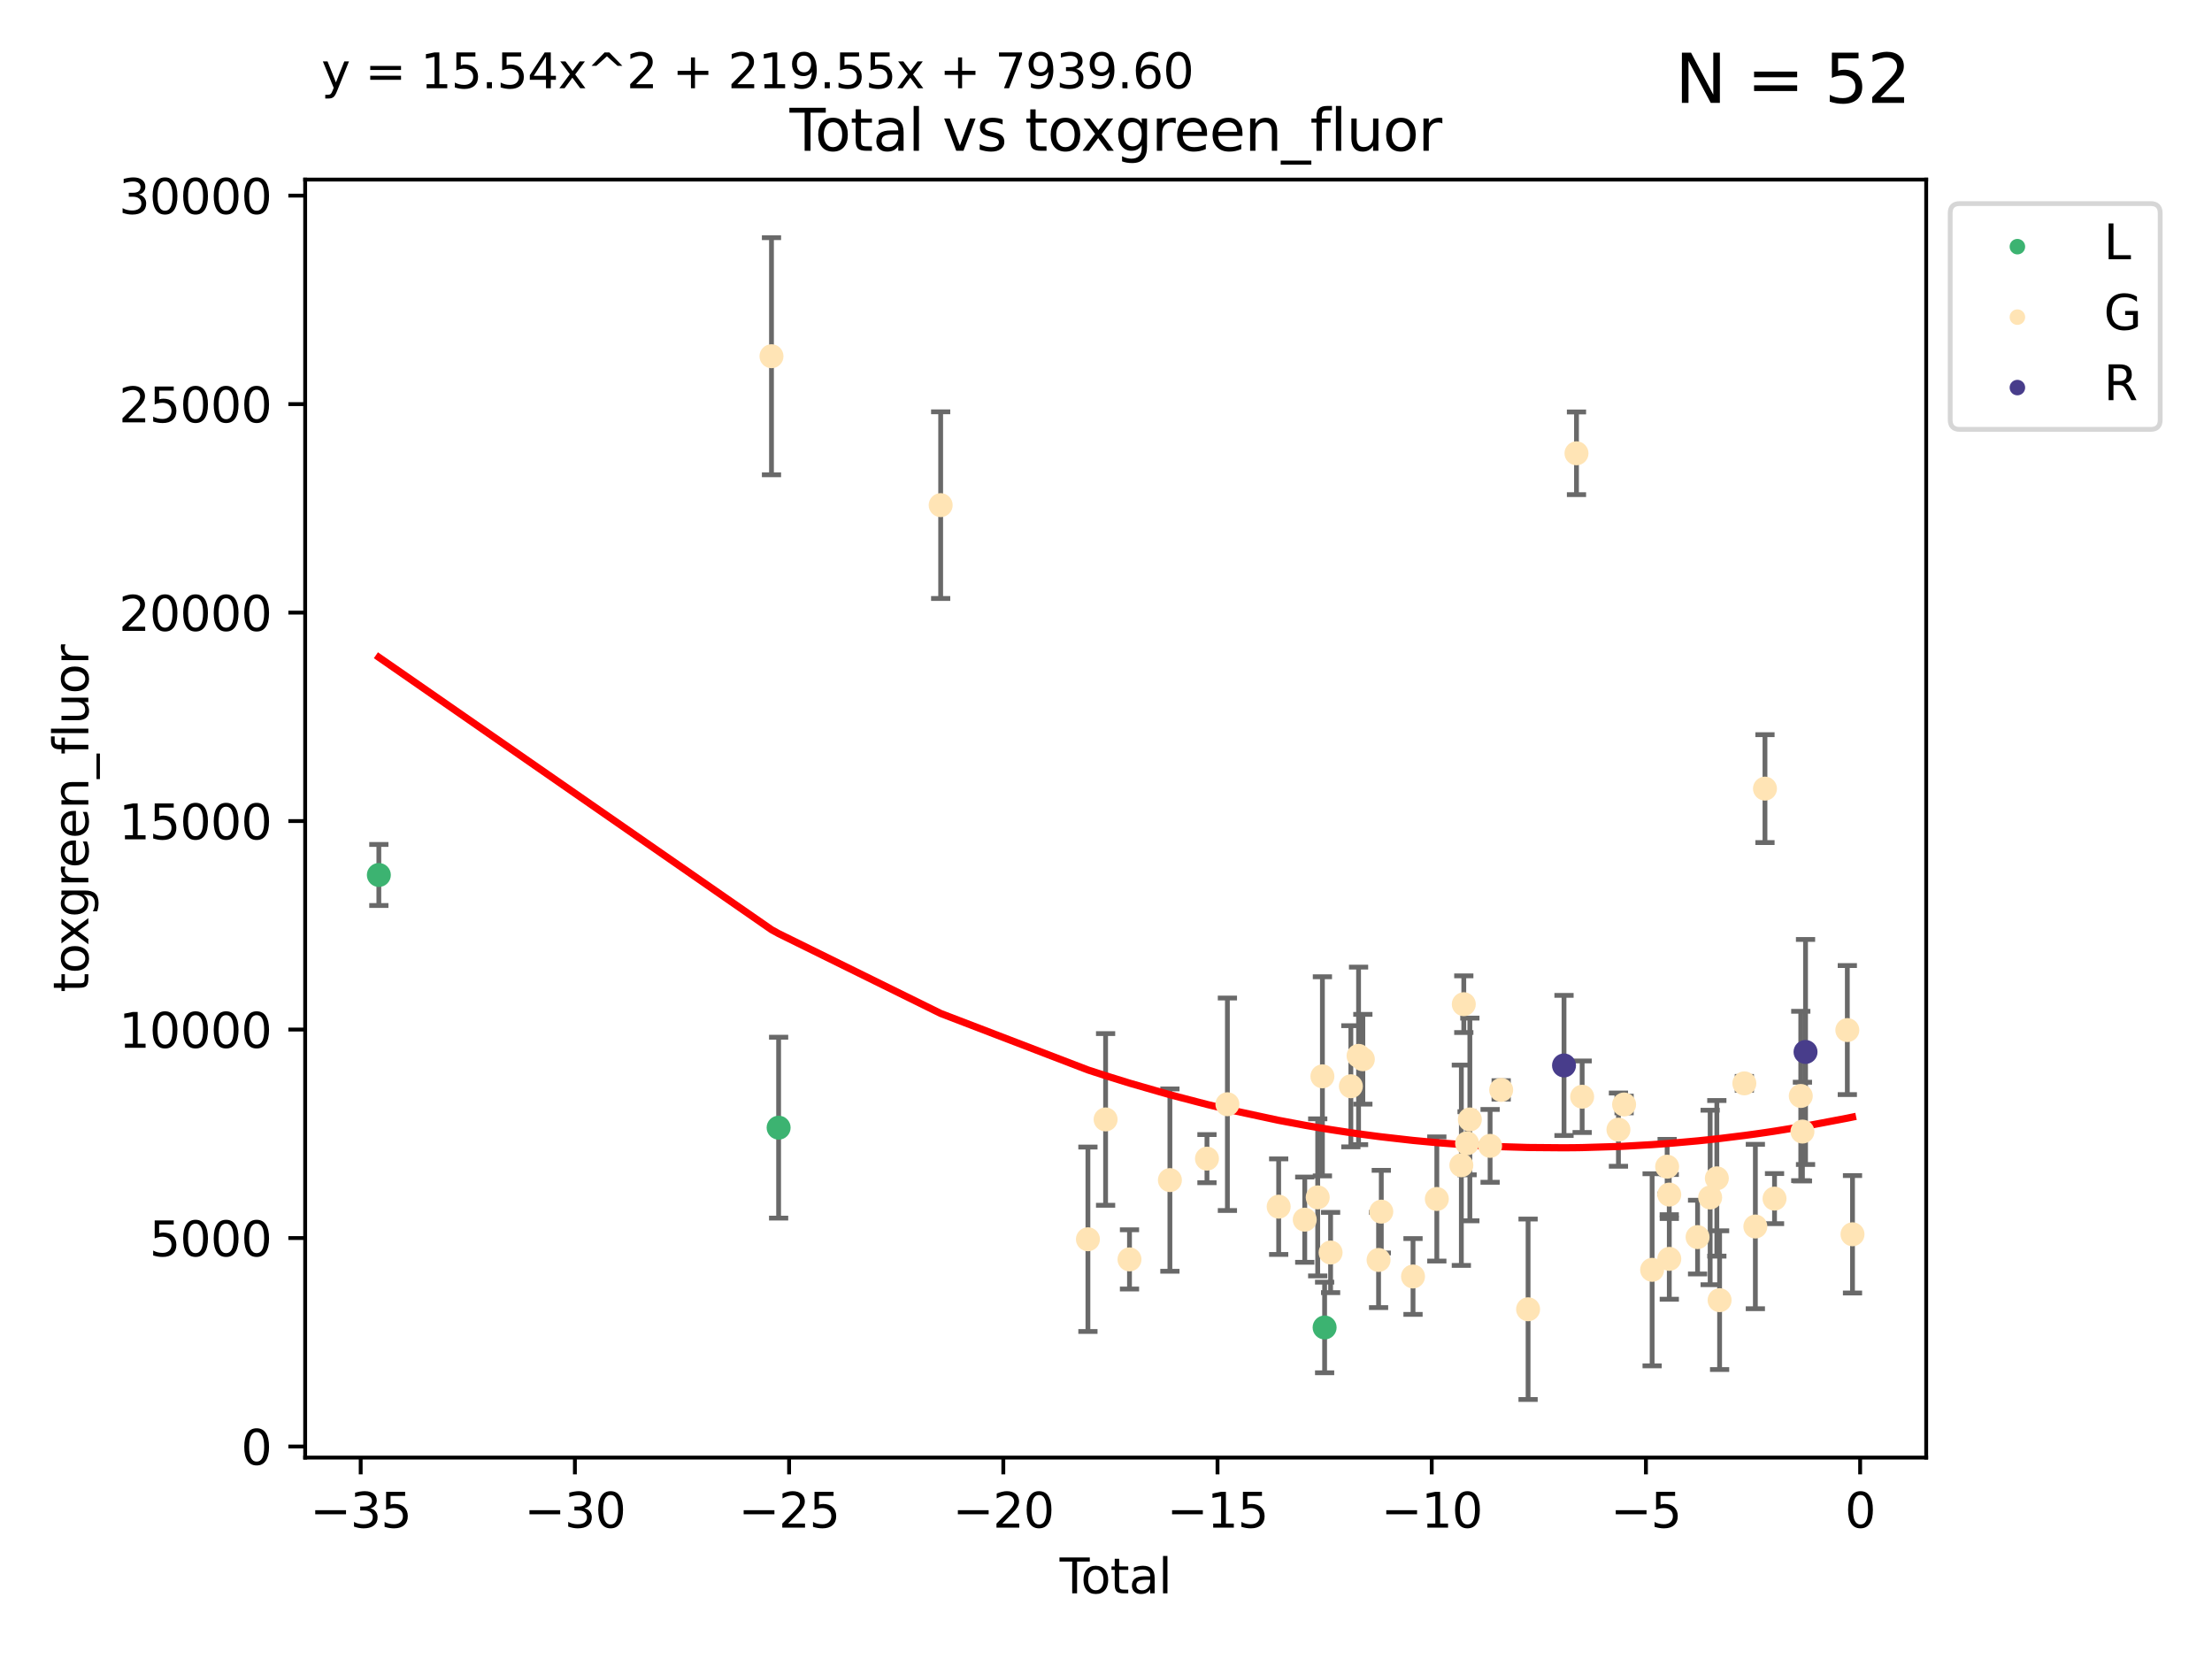 <?xml version="1.0" encoding="utf-8" standalone="no"?>
<!DOCTYPE svg PUBLIC "-//W3C//DTD SVG 1.1//EN"
  "http://www.w3.org/Graphics/SVG/1.1/DTD/svg11.dtd">
<svg xmlns:xlink="http://www.w3.org/1999/xlink" width="460.8pt" height="345.6pt" viewBox="0 0 460.8 345.6" xmlns="http://www.w3.org/2000/svg" version="1.1">
 <defs>
  <style type="text/css">*{stroke-linejoin: round; stroke-linecap: butt}</style>
 </defs>
 <g id="figure_1">
  <g id="patch_1">
   <path d="M 0 345.6 
L 460.8 345.6 
L 460.8 0 
L 0 0 
z
" style="fill: #ffffff"/>
  </g>
  <g id="axes_1">
   <g id="patch_2">
    <path d="M 63.571 303.64 
L 401.26 303.64 
L 401.26 37.411 
L 63.571 37.411 
z
" style="fill: #ffffff"/>
   </g>
   <g id="PathCollection_1">
    <defs>
     <path id="m965c7bbe3d" d="M 0 1.118 
C 0.297 1.118 0.581 1 0.791 0.791 
C 1 0.581 1.118 0.297 1.118 0 
C 1.118 -0.297 1 -0.581 0.791 -0.791 
C 0.581 -1 0.297 -1.118 0 -1.118 
C -0.297 -1.118 -0.581 -1 -0.791 -0.791 
C -1 -0.581 -1.118 -0.297 -1.118 0 
C -1.118 0.297 -1 0.581 -0.791 0.791 
C -0.581 1 -0.297 1.118 0 1.118 
z
" style="stroke: #3cb371"/>
    </defs>
    <g clip-path="url(#p4421e3c8d7)">
     <use xlink:href="#m965c7bbe3d" x="78.921" y="182.274" style="fill: #3cb371; stroke: #3cb371"/>
     <use xlink:href="#m965c7bbe3d" x="162.201" y="234.914" style="fill: #3cb371; stroke: #3cb371"/>
     <use xlink:href="#m965c7bbe3d" x="275.942" y="276.537" style="fill: #3cb371; stroke: #3cb371"/>
    </g>
   </g>
   <g id="PathCollection_2">
    <defs>
     <path id="m925b827e1a" d="M 0 1.118 
C 0.297 1.118 0.581 1 0.791 0.791 
C 1 0.581 1.118 0.297 1.118 0 
C 1.118 -0.297 1 -0.581 0.791 -0.791 
C 0.581 -1 0.297 -1.118 0 -1.118 
C -0.297 -1.118 -0.581 -1 -0.791 -0.791 
C -1 -0.581 -1.118 -0.297 -1.118 0 
C -1.118 0.297 -1 0.581 -0.791 0.791 
C -0.581 1 -0.297 1.118 0 1.118 
z
" style="stroke: #ffe4b5"/>
    </defs>
    <g clip-path="url(#p4421e3c8d7)">
     <use xlink:href="#m925b827e1a" x="160.714" y="74.208" style="fill: #ffe4b5; stroke: #ffe4b5"/>
     <use xlink:href="#m925b827e1a" x="195.959" y="105.23" style="fill: #ffe4b5; stroke: #ffe4b5"/>
     <use xlink:href="#m925b827e1a" x="226.634" y="258.16" style="fill: #ffe4b5; stroke: #ffe4b5"/>
     <use xlink:href="#m925b827e1a" x="230.316" y="233.197" style="fill: #ffe4b5; stroke: #ffe4b5"/>
     <use xlink:href="#m925b827e1a" x="235.295" y="262.355" style="fill: #ffe4b5; stroke: #ffe4b5"/>
     <use xlink:href="#m925b827e1a" x="243.713" y="245.833" style="fill: #ffe4b5; stroke: #ffe4b5"/>
     <use xlink:href="#m925b827e1a" x="251.433" y="241.366" style="fill: #ffe4b5; stroke: #ffe4b5"/>
     <use xlink:href="#m925b827e1a" x="255.691" y="230.034" style="fill: #ffe4b5; stroke: #ffe4b5"/>
     <use xlink:href="#m925b827e1a" x="266.372" y="251.371" style="fill: #ffe4b5; stroke: #ffe4b5"/>
     <use xlink:href="#m925b827e1a" x="271.803" y="254.078" style="fill: #ffe4b5; stroke: #ffe4b5"/>
     <use xlink:href="#m925b827e1a" x="274.503" y="249.435" style="fill: #ffe4b5; stroke: #ffe4b5"/>
     <use xlink:href="#m925b827e1a" x="275.482" y="224.22" style="fill: #ffe4b5; stroke: #ffe4b5"/>
     <use xlink:href="#m925b827e1a" x="277.188" y="260.922" style="fill: #ffe4b5; stroke: #ffe4b5"/>
     <use xlink:href="#m925b827e1a" x="281.41" y="226.288" style="fill: #ffe4b5; stroke: #ffe4b5"/>
     <use xlink:href="#m925b827e1a" x="283.014" y="219.956" style="fill: #ffe4b5; stroke: #ffe4b5"/>
     <use xlink:href="#m925b827e1a" x="283.907" y="220.66" style="fill: #ffe4b5; stroke: #ffe4b5"/>
     <use xlink:href="#m925b827e1a" x="287.182" y="262.473" style="fill: #ffe4b5; stroke: #ffe4b5"/>
     <use xlink:href="#m925b827e1a" x="287.748" y="252.406" style="fill: #ffe4b5; stroke: #ffe4b5"/>
     <use xlink:href="#m925b827e1a" x="294.358" y="265.915" style="fill: #ffe4b5; stroke: #ffe4b5"/>
     <use xlink:href="#m925b827e1a" x="299.317" y="249.77" style="fill: #ffe4b5; stroke: #ffe4b5"/>
     <use xlink:href="#m925b827e1a" x="304.426" y="242.746" style="fill: #ffe4b5; stroke: #ffe4b5"/>
     <use xlink:href="#m925b827e1a" x="304.935" y="209.192" style="fill: #ffe4b5; stroke: #ffe4b5"/>
     <use xlink:href="#m925b827e1a" x="305.623" y="238.161" style="fill: #ffe4b5; stroke: #ffe4b5"/>
     <use xlink:href="#m925b827e1a" x="306.199" y="233.201" style="fill: #ffe4b5; stroke: #ffe4b5"/>
     <use xlink:href="#m925b827e1a" x="310.416" y="238.706" style="fill: #ffe4b5; stroke: #ffe4b5"/>
     <use xlink:href="#m925b827e1a" x="312.721" y="227.045" style="fill: #ffe4b5; stroke: #ffe4b5"/>
     <use xlink:href="#m925b827e1a" x="318.328" y="272.743" style="fill: #ffe4b5; stroke: #ffe4b5"/>
     <use xlink:href="#m925b827e1a" x="328.411" y="94.432" style="fill: #ffe4b5; stroke: #ffe4b5"/>
     <use xlink:href="#m925b827e1a" x="329.592" y="228.467" style="fill: #ffe4b5; stroke: #ffe4b5"/>
     <use xlink:href="#m925b827e1a" x="337.151" y="235.325" style="fill: #ffe4b5; stroke: #ffe4b5"/>
     <use xlink:href="#m925b827e1a" x="338.328" y="230.083" style="fill: #ffe4b5; stroke: #ffe4b5"/>
     <use xlink:href="#m925b827e1a" x="344.169" y="264.527" style="fill: #ffe4b5; stroke: #ffe4b5"/>
     <use xlink:href="#m925b827e1a" x="347.297" y="243.04" style="fill: #ffe4b5; stroke: #ffe4b5"/>
     <use xlink:href="#m925b827e1a" x="347.735" y="248.851" style="fill: #ffe4b5; stroke: #ffe4b5"/>
     <use xlink:href="#m925b827e1a" x="347.744" y="262.246" style="fill: #ffe4b5; stroke: #ffe4b5"/>
     <use xlink:href="#m925b827e1a" x="353.636" y="257.711" style="fill: #ffe4b5; stroke: #ffe4b5"/>
     <use xlink:href="#m925b827e1a" x="356.257" y="249.454" style="fill: #ffe4b5; stroke: #ffe4b5"/>
     <use xlink:href="#m925b827e1a" x="357.648" y="245.466" style="fill: #ffe4b5; stroke: #ffe4b5"/>
     <use xlink:href="#m925b827e1a" x="358.225" y="270.848" style="fill: #ffe4b5; stroke: #ffe4b5"/>
     <use xlink:href="#m925b827e1a" x="363.379" y="225.684" style="fill: #ffe4b5; stroke: #ffe4b5"/>
     <use xlink:href="#m925b827e1a" x="365.674" y="255.503" style="fill: #ffe4b5; stroke: #ffe4b5"/>
     <use xlink:href="#m925b827e1a" x="367.676" y="164.284" style="fill: #ffe4b5; stroke: #ffe4b5"/>
     <use xlink:href="#m925b827e1a" x="369.667" y="249.691" style="fill: #ffe4b5; stroke: #ffe4b5"/>
     <use xlink:href="#m925b827e1a" x="375.136" y="228.311" style="fill: #ffe4b5; stroke: #ffe4b5"/>
     <use xlink:href="#m925b827e1a" x="375.48" y="235.728" style="fill: #ffe4b5; stroke: #ffe4b5"/>
     <use xlink:href="#m925b827e1a" x="384.832" y="214.584" style="fill: #ffe4b5; stroke: #ffe4b5"/>
     <use xlink:href="#m925b827e1a" x="385.911" y="257.123" style="fill: #ffe4b5; stroke: #ffe4b5"/>
    </g>
   </g>
   <g id="PathCollection_3">
    <defs>
     <path id="med0fbcf752" d="M 0 1.118 
C 0.297 1.118 0.581 1 0.791 0.791 
C 1 0.581 1.118 0.297 1.118 0 
C 1.118 -0.297 1 -0.581 0.791 -0.791 
C 0.581 -1 0.297 -1.118 0 -1.118 
C -0.297 -1.118 -0.581 -1 -0.791 -0.791 
C -1 -0.581 -1.118 -0.297 -1.118 0 
C -1.118 0.297 -1 0.581 -0.791 0.791 
C -0.581 1 -0.297 1.118 0 1.118 
z
" style="stroke: #483d8b"/>
    </defs>
    <g clip-path="url(#p4421e3c8d7)">
     <use xlink:href="#med0fbcf752" x="325.813" y="221.954" style="fill: #483d8b; stroke: #483d8b"/>
     <use xlink:href="#med0fbcf752" x="376.126" y="219.142" style="fill: #483d8b; stroke: #483d8b"/>
    </g>
   </g>
   <g id="matplotlib.axis_1">
    <g id="xtick_1">
     <g id="line2d_1">
      <defs>
       <path id="mf39c6b59f7" d="M 0 0 
L 0 3.5 
" style="stroke: #000000; stroke-width: 0.8"/>
      </defs>
      <g>
       <use xlink:href="#mf39c6b59f7" x="75.138" y="303.64" style="stroke: #000000; stroke-width: 0.8"/>
      </g>
     </g>
     <g id="text_1">
      <!-- −35 -->
      <g transform="translate(64.586 318.238)scale(0.1 -0.1)">
       <defs>
        <path id="DejaVuSans-2212" d="M 678 2272 
L 4684 2272 
L 4684 1741 
L 678 1741 
L 678 2272 
z
" transform="scale(0.016)"/>
        <path id="DejaVuSans-33" d="M 2597 2516 
Q 3050 2419 3304 2112 
Q 3559 1806 3559 1356 
Q 3559 666 3084 287 
Q 2609 -91 1734 -91 
Q 1441 -91 1130 -33 
Q 819 25 488 141 
L 488 750 
Q 750 597 1062 519 
Q 1375 441 1716 441 
Q 2309 441 2620 675 
Q 2931 909 2931 1356 
Q 2931 1769 2642 2001 
Q 2353 2234 1838 2234 
L 1294 2234 
L 1294 2753 
L 1863 2753 
Q 2328 2753 2575 2939 
Q 2822 3125 2822 3475 
Q 2822 3834 2567 4026 
Q 2313 4219 1838 4219 
Q 1578 4219 1281 4162 
Q 984 4106 628 3988 
L 628 4550 
Q 988 4650 1302 4700 
Q 1616 4750 1894 4750 
Q 2613 4750 3031 4423 
Q 3450 4097 3450 3541 
Q 3450 3153 3228 2886 
Q 3006 2619 2597 2516 
z
" transform="scale(0.016)"/>
        <path id="DejaVuSans-35" d="M 691 4666 
L 3169 4666 
L 3169 4134 
L 1269 4134 
L 1269 2991 
Q 1406 3038 1543 3061 
Q 1681 3084 1819 3084 
Q 2600 3084 3056 2656 
Q 3513 2228 3513 1497 
Q 3513 744 3044 326 
Q 2575 -91 1722 -91 
Q 1428 -91 1123 -41 
Q 819 9 494 109 
L 494 744 
Q 775 591 1075 516 
Q 1375 441 1709 441 
Q 2250 441 2565 725 
Q 2881 1009 2881 1497 
Q 2881 1984 2565 2268 
Q 2250 2553 1709 2553 
Q 1456 2553 1204 2497 
Q 953 2441 691 2322 
L 691 4666 
z
" transform="scale(0.016)"/>
       </defs>
       <use xlink:href="#DejaVuSans-2212"/>
       <use xlink:href="#DejaVuSans-33" x="83.789"/>
       <use xlink:href="#DejaVuSans-35" x="147.412"/>
      </g>
     </g>
    </g>
    <g id="xtick_2">
     <g id="line2d_2">
      <g>
       <use xlink:href="#mf39c6b59f7" x="119.762" y="303.64" style="stroke: #000000; stroke-width: 0.8"/>
      </g>
     </g>
     <g id="text_2">
      <!-- −30 -->
      <g transform="translate(109.209 318.238)scale(0.1 -0.1)">
       <defs>
        <path id="DejaVuSans-30" d="M 2034 4250 
Q 1547 4250 1301 3770 
Q 1056 3291 1056 2328 
Q 1056 1369 1301 889 
Q 1547 409 2034 409 
Q 2525 409 2770 889 
Q 3016 1369 3016 2328 
Q 3016 3291 2770 3770 
Q 2525 4250 2034 4250 
z
M 2034 4750 
Q 2819 4750 3233 4129 
Q 3647 3509 3647 2328 
Q 3647 1150 3233 529 
Q 2819 -91 2034 -91 
Q 1250 -91 836 529 
Q 422 1150 422 2328 
Q 422 3509 836 4129 
Q 1250 4750 2034 4750 
z
" transform="scale(0.016)"/>
       </defs>
       <use xlink:href="#DejaVuSans-2212"/>
       <use xlink:href="#DejaVuSans-33" x="83.789"/>
       <use xlink:href="#DejaVuSans-30" x="147.412"/>
      </g>
     </g>
    </g>
    <g id="xtick_3">
     <g id="line2d_3">
      <g>
       <use xlink:href="#mf39c6b59f7" x="164.385" y="303.64" style="stroke: #000000; stroke-width: 0.8"/>
      </g>
     </g>
     <g id="text_3">
      <!-- −25 -->
      <g transform="translate(153.833 318.238)scale(0.1 -0.1)">
       <defs>
        <path id="DejaVuSans-32" d="M 1228 531 
L 3431 531 
L 3431 0 
L 469 0 
L 469 531 
Q 828 903 1448 1529 
Q 2069 2156 2228 2338 
Q 2531 2678 2651 2914 
Q 2772 3150 2772 3378 
Q 2772 3750 2511 3984 
Q 2250 4219 1831 4219 
Q 1534 4219 1204 4116 
Q 875 4013 500 3803 
L 500 4441 
Q 881 4594 1212 4672 
Q 1544 4750 1819 4750 
Q 2544 4750 2975 4387 
Q 3406 4025 3406 3419 
Q 3406 3131 3298 2873 
Q 3191 2616 2906 2266 
Q 2828 2175 2409 1742 
Q 1991 1309 1228 531 
z
" transform="scale(0.016)"/>
       </defs>
       <use xlink:href="#DejaVuSans-2212"/>
       <use xlink:href="#DejaVuSans-32" x="83.789"/>
       <use xlink:href="#DejaVuSans-35" x="147.412"/>
      </g>
     </g>
    </g>
    <g id="xtick_4">
     <g id="line2d_4">
      <g>
       <use xlink:href="#mf39c6b59f7" x="209.008" y="303.64" style="stroke: #000000; stroke-width: 0.8"/>
      </g>
     </g>
     <g id="text_4">
      <!-- −20 -->
      <g transform="translate(198.456 318.238)scale(0.1 -0.1)">
       <use xlink:href="#DejaVuSans-2212"/>
       <use xlink:href="#DejaVuSans-32" x="83.789"/>
       <use xlink:href="#DejaVuSans-30" x="147.412"/>
      </g>
     </g>
    </g>
    <g id="xtick_5">
     <g id="line2d_5">
      <g>
       <use xlink:href="#mf39c6b59f7" x="253.632" y="303.64" style="stroke: #000000; stroke-width: 0.8"/>
      </g>
     </g>
     <g id="text_5">
      <!-- −15 -->
      <g transform="translate(243.079 318.238)scale(0.1 -0.1)">
       <defs>
        <path id="DejaVuSans-31" d="M 794 531 
L 1825 531 
L 1825 4091 
L 703 3866 
L 703 4441 
L 1819 4666 
L 2450 4666 
L 2450 531 
L 3481 531 
L 3481 0 
L 794 0 
L 794 531 
z
" transform="scale(0.016)"/>
       </defs>
       <use xlink:href="#DejaVuSans-2212"/>
       <use xlink:href="#DejaVuSans-31" x="83.789"/>
       <use xlink:href="#DejaVuSans-35" x="147.412"/>
      </g>
     </g>
    </g>
    <g id="xtick_6">
     <g id="line2d_6">
      <g>
       <use xlink:href="#mf39c6b59f7" x="298.255" y="303.64" style="stroke: #000000; stroke-width: 0.8"/>
      </g>
     </g>
     <g id="text_6">
      <!-- −10 -->
      <g transform="translate(287.703 318.238)scale(0.1 -0.1)">
       <use xlink:href="#DejaVuSans-2212"/>
       <use xlink:href="#DejaVuSans-31" x="83.789"/>
       <use xlink:href="#DejaVuSans-30" x="147.412"/>
      </g>
     </g>
    </g>
    <g id="xtick_7">
     <g id="line2d_7">
      <g>
       <use xlink:href="#mf39c6b59f7" x="342.878" y="303.64" style="stroke: #000000; stroke-width: 0.8"/>
      </g>
     </g>
     <g id="text_7">
      <!-- −5 -->
      <g transform="translate(335.507 318.238)scale(0.1 -0.1)">
       <use xlink:href="#DejaVuSans-2212"/>
       <use xlink:href="#DejaVuSans-35" x="83.789"/>
      </g>
     </g>
    </g>
    <g id="xtick_8">
     <g id="line2d_8">
      <g>
       <use xlink:href="#mf39c6b59f7" x="387.502" y="303.64" style="stroke: #000000; stroke-width: 0.8"/>
      </g>
     </g>
     <g id="text_8">
      <!-- 0 -->
      <g transform="translate(384.32 318.238)scale(0.1 -0.1)">
       <use xlink:href="#DejaVuSans-30"/>
      </g>
     </g>
    </g>
    <g id="text_9">
     <!-- Total -->
     <g transform="translate(220.739 331.917)scale(0.1 -0.1)">
      <defs>
       <path id="DejaVuSans-54" d="M -19 4666 
L 3928 4666 
L 3928 4134 
L 2272 4134 
L 2272 0 
L 1638 0 
L 1638 4134 
L -19 4134 
L -19 4666 
z
" transform="scale(0.016)"/>
       <path id="DejaVuSans-6f" d="M 1959 3097 
Q 1497 3097 1228 2736 
Q 959 2375 959 1747 
Q 959 1119 1226 758 
Q 1494 397 1959 397 
Q 2419 397 2687 759 
Q 2956 1122 2956 1747 
Q 2956 2369 2687 2733 
Q 2419 3097 1959 3097 
z
M 1959 3584 
Q 2709 3584 3137 3096 
Q 3566 2609 3566 1747 
Q 3566 888 3137 398 
Q 2709 -91 1959 -91 
Q 1206 -91 779 398 
Q 353 888 353 1747 
Q 353 2609 779 3096 
Q 1206 3584 1959 3584 
z
" transform="scale(0.016)"/>
       <path id="DejaVuSans-74" d="M 1172 4494 
L 1172 3500 
L 2356 3500 
L 2356 3053 
L 1172 3053 
L 1172 1153 
Q 1172 725 1289 603 
Q 1406 481 1766 481 
L 2356 481 
L 2356 0 
L 1766 0 
Q 1100 0 847 248 
Q 594 497 594 1153 
L 594 3053 
L 172 3053 
L 172 3500 
L 594 3500 
L 594 4494 
L 1172 4494 
z
" transform="scale(0.016)"/>
       <path id="DejaVuSans-61" d="M 2194 1759 
Q 1497 1759 1228 1600 
Q 959 1441 959 1056 
Q 959 750 1161 570 
Q 1363 391 1709 391 
Q 2188 391 2477 730 
Q 2766 1069 2766 1631 
L 2766 1759 
L 2194 1759 
z
M 3341 1997 
L 3341 0 
L 2766 0 
L 2766 531 
Q 2569 213 2275 61 
Q 1981 -91 1556 -91 
Q 1019 -91 701 211 
Q 384 513 384 1019 
Q 384 1609 779 1909 
Q 1175 2209 1959 2209 
L 2766 2209 
L 2766 2266 
Q 2766 2663 2505 2880 
Q 2244 3097 1772 3097 
Q 1472 3097 1187 3025 
Q 903 2953 641 2809 
L 641 3341 
Q 956 3463 1253 3523 
Q 1550 3584 1831 3584 
Q 2591 3584 2966 3190 
Q 3341 2797 3341 1997 
z
" transform="scale(0.016)"/>
       <path id="DejaVuSans-6c" d="M 603 4863 
L 1178 4863 
L 1178 0 
L 603 0 
L 603 4863 
z
" transform="scale(0.016)"/>
      </defs>
      <use xlink:href="#DejaVuSans-54"/>
      <use xlink:href="#DejaVuSans-6f" x="44.084"/>
      <use xlink:href="#DejaVuSans-74" x="105.266"/>
      <use xlink:href="#DejaVuSans-61" x="144.475"/>
      <use xlink:href="#DejaVuSans-6c" x="205.754"/>
     </g>
    </g>
   </g>
   <g id="matplotlib.axis_2">
    <g id="ytick_1">
     <g id="line2d_9">
      <defs>
       <path id="m39ef3753dc" d="M 0 0 
L -3.5 0 
" style="stroke: #000000; stroke-width: 0.8"/>
      </defs>
      <g>
       <use xlink:href="#m39ef3753dc" x="63.571" y="301.335" style="stroke: #000000; stroke-width: 0.8"/>
      </g>
     </g>
     <g id="text_10">
      <!-- 0 -->
      <g transform="translate(50.209 305.134)scale(0.1 -0.1)">
       <use xlink:href="#DejaVuSans-30"/>
      </g>
     </g>
    </g>
    <g id="ytick_2">
     <g id="line2d_10">
      <g>
       <use xlink:href="#m39ef3753dc" x="63.571" y="257.905" style="stroke: #000000; stroke-width: 0.8"/>
      </g>
     </g>
     <g id="text_11">
      <!-- 5000 -->
      <g transform="translate(31.121 261.704)scale(0.1 -0.1)">
       <use xlink:href="#DejaVuSans-35"/>
       <use xlink:href="#DejaVuSans-30" x="63.623"/>
       <use xlink:href="#DejaVuSans-30" x="127.246"/>
       <use xlink:href="#DejaVuSans-30" x="190.869"/>
      </g>
     </g>
    </g>
    <g id="ytick_3">
     <g id="line2d_11">
      <g>
       <use xlink:href="#m39ef3753dc" x="63.571" y="214.475" style="stroke: #000000; stroke-width: 0.8"/>
      </g>
     </g>
     <g id="text_12">
      <!-- 10000 -->
      <g transform="translate(24.759 218.275)scale(0.1 -0.1)">
       <use xlink:href="#DejaVuSans-31"/>
       <use xlink:href="#DejaVuSans-30" x="63.623"/>
       <use xlink:href="#DejaVuSans-30" x="127.246"/>
       <use xlink:href="#DejaVuSans-30" x="190.869"/>
       <use xlink:href="#DejaVuSans-30" x="254.492"/>
      </g>
     </g>
    </g>
    <g id="ytick_4">
     <g id="line2d_12">
      <g>
       <use xlink:href="#m39ef3753dc" x="63.571" y="171.046" style="stroke: #000000; stroke-width: 0.8"/>
      </g>
     </g>
     <g id="text_13">
      <!-- 15000 -->
      <g transform="translate(24.759 174.845)scale(0.1 -0.1)">
       <use xlink:href="#DejaVuSans-31"/>
       <use xlink:href="#DejaVuSans-35" x="63.623"/>
       <use xlink:href="#DejaVuSans-30" x="127.246"/>
       <use xlink:href="#DejaVuSans-30" x="190.869"/>
       <use xlink:href="#DejaVuSans-30" x="254.492"/>
      </g>
     </g>
    </g>
    <g id="ytick_5">
     <g id="line2d_13">
      <g>
       <use xlink:href="#m39ef3753dc" x="63.571" y="127.616" style="stroke: #000000; stroke-width: 0.8"/>
      </g>
     </g>
     <g id="text_14">
      <!-- 20000 -->
      <g transform="translate(24.759 131.415)scale(0.1 -0.1)">
       <use xlink:href="#DejaVuSans-32"/>
       <use xlink:href="#DejaVuSans-30" x="63.623"/>
       <use xlink:href="#DejaVuSans-30" x="127.246"/>
       <use xlink:href="#DejaVuSans-30" x="190.869"/>
       <use xlink:href="#DejaVuSans-30" x="254.492"/>
      </g>
     </g>
    </g>
    <g id="ytick_6">
     <g id="line2d_14">
      <g>
       <use xlink:href="#m39ef3753dc" x="63.571" y="84.186" style="stroke: #000000; stroke-width: 0.8"/>
      </g>
     </g>
     <g id="text_15">
      <!-- 25000 -->
      <g transform="translate(24.759 87.985)scale(0.1 -0.1)">
       <use xlink:href="#DejaVuSans-32"/>
       <use xlink:href="#DejaVuSans-35" x="63.623"/>
       <use xlink:href="#DejaVuSans-30" x="127.246"/>
       <use xlink:href="#DejaVuSans-30" x="190.869"/>
       <use xlink:href="#DejaVuSans-30" x="254.492"/>
      </g>
     </g>
    </g>
    <g id="ytick_7">
     <g id="line2d_15">
      <g>
       <use xlink:href="#m39ef3753dc" x="63.571" y="40.757" style="stroke: #000000; stroke-width: 0.8"/>
      </g>
     </g>
     <g id="text_16">
      <!-- 30000 -->
      <g transform="translate(24.759 44.556)scale(0.1 -0.1)">
       <use xlink:href="#DejaVuSans-33"/>
       <use xlink:href="#DejaVuSans-30" x="63.623"/>
       <use xlink:href="#DejaVuSans-30" x="127.246"/>
       <use xlink:href="#DejaVuSans-30" x="190.869"/>
       <use xlink:href="#DejaVuSans-30" x="254.492"/>
      </g>
     </g>
    </g>
    <g id="text_17">
     <!-- toxgreen_fluor -->
     <g transform="translate(18.401 206.72)rotate(-90)scale(0.1 -0.1)">
      <defs>
       <path id="DejaVuSans-78" d="M 3513 3500 
L 2247 1797 
L 3578 0 
L 2900 0 
L 1881 1375 
L 863 0 
L 184 0 
L 1544 1831 
L 300 3500 
L 978 3500 
L 1906 2253 
L 2834 3500 
L 3513 3500 
z
" transform="scale(0.016)"/>
       <path id="DejaVuSans-67" d="M 2906 1791 
Q 2906 2416 2648 2759 
Q 2391 3103 1925 3103 
Q 1463 3103 1205 2759 
Q 947 2416 947 1791 
Q 947 1169 1205 825 
Q 1463 481 1925 481 
Q 2391 481 2648 825 
Q 2906 1169 2906 1791 
z
M 3481 434 
Q 3481 -459 3084 -895 
Q 2688 -1331 1869 -1331 
Q 1566 -1331 1297 -1286 
Q 1028 -1241 775 -1147 
L 775 -588 
Q 1028 -725 1275 -790 
Q 1522 -856 1778 -856 
Q 2344 -856 2625 -561 
Q 2906 -266 2906 331 
L 2906 616 
Q 2728 306 2450 153 
Q 2172 0 1784 0 
Q 1141 0 747 490 
Q 353 981 353 1791 
Q 353 2603 747 3093 
Q 1141 3584 1784 3584 
Q 2172 3584 2450 3431 
Q 2728 3278 2906 2969 
L 2906 3500 
L 3481 3500 
L 3481 434 
z
" transform="scale(0.016)"/>
       <path id="DejaVuSans-72" d="M 2631 2963 
Q 2534 3019 2420 3045 
Q 2306 3072 2169 3072 
Q 1681 3072 1420 2755 
Q 1159 2438 1159 1844 
L 1159 0 
L 581 0 
L 581 3500 
L 1159 3500 
L 1159 2956 
Q 1341 3275 1631 3429 
Q 1922 3584 2338 3584 
Q 2397 3584 2469 3576 
Q 2541 3569 2628 3553 
L 2631 2963 
z
" transform="scale(0.016)"/>
       <path id="DejaVuSans-65" d="M 3597 1894 
L 3597 1613 
L 953 1613 
Q 991 1019 1311 708 
Q 1631 397 2203 397 
Q 2534 397 2845 478 
Q 3156 559 3463 722 
L 3463 178 
Q 3153 47 2828 -22 
Q 2503 -91 2169 -91 
Q 1331 -91 842 396 
Q 353 884 353 1716 
Q 353 2575 817 3079 
Q 1281 3584 2069 3584 
Q 2775 3584 3186 3129 
Q 3597 2675 3597 1894 
z
M 3022 2063 
Q 3016 2534 2758 2815 
Q 2500 3097 2075 3097 
Q 1594 3097 1305 2825 
Q 1016 2553 972 2059 
L 3022 2063 
z
" transform="scale(0.016)"/>
       <path id="DejaVuSans-6e" d="M 3513 2113 
L 3513 0 
L 2938 0 
L 2938 2094 
Q 2938 2591 2744 2837 
Q 2550 3084 2163 3084 
Q 1697 3084 1428 2787 
Q 1159 2491 1159 1978 
L 1159 0 
L 581 0 
L 581 3500 
L 1159 3500 
L 1159 2956 
Q 1366 3272 1645 3428 
Q 1925 3584 2291 3584 
Q 2894 3584 3203 3211 
Q 3513 2838 3513 2113 
z
" transform="scale(0.016)"/>
       <path id="DejaVuSans-5f" d="M 3263 -1063 
L 3263 -1509 
L -63 -1509 
L -63 -1063 
L 3263 -1063 
z
" transform="scale(0.016)"/>
       <path id="DejaVuSans-66" d="M 2375 4863 
L 2375 4384 
L 1825 4384 
Q 1516 4384 1395 4259 
Q 1275 4134 1275 3809 
L 1275 3500 
L 2222 3500 
L 2222 3053 
L 1275 3053 
L 1275 0 
L 697 0 
L 697 3053 
L 147 3053 
L 147 3500 
L 697 3500 
L 697 3744 
Q 697 4328 969 4595 
Q 1241 4863 1831 4863 
L 2375 4863 
z
" transform="scale(0.016)"/>
       <path id="DejaVuSans-75" d="M 544 1381 
L 544 3500 
L 1119 3500 
L 1119 1403 
Q 1119 906 1312 657 
Q 1506 409 1894 409 
Q 2359 409 2629 706 
Q 2900 1003 2900 1516 
L 2900 3500 
L 3475 3500 
L 3475 0 
L 2900 0 
L 2900 538 
Q 2691 219 2414 64 
Q 2138 -91 1772 -91 
Q 1169 -91 856 284 
Q 544 659 544 1381 
z
M 1991 3584 
L 1991 3584 
z
" transform="scale(0.016)"/>
      </defs>
      <use xlink:href="#DejaVuSans-74"/>
      <use xlink:href="#DejaVuSans-6f" x="39.209"/>
      <use xlink:href="#DejaVuSans-78" x="97.266"/>
      <use xlink:href="#DejaVuSans-67" x="156.445"/>
      <use xlink:href="#DejaVuSans-72" x="219.922"/>
      <use xlink:href="#DejaVuSans-65" x="258.785"/>
      <use xlink:href="#DejaVuSans-65" x="320.309"/>
      <use xlink:href="#DejaVuSans-6e" x="381.832"/>
      <use xlink:href="#DejaVuSans-5f" x="445.211"/>
      <use xlink:href="#DejaVuSans-66" x="495.211"/>
      <use xlink:href="#DejaVuSans-6c" x="530.416"/>
      <use xlink:href="#DejaVuSans-75" x="558.199"/>
      <use xlink:href="#DejaVuSans-6f" x="621.578"/>
      <use xlink:href="#DejaVuSans-72" x="682.76"/>
     </g>
    </g>
   </g>
   <g id="LineCollection_1">
    <path d="M 78.921 188.633 
L 78.921 175.915 
" clip-path="url(#p4421e3c8d7)" style="fill: none; stroke: #696969"/>
    <path d="M 162.201 253.754 
L 162.201 216.074 
" clip-path="url(#p4421e3c8d7)" style="fill: none; stroke: #696969"/>
    <path d="M 275.942 285.973 
L 275.942 267.101 
" clip-path="url(#p4421e3c8d7)" style="fill: none; stroke: #696969"/>
   </g>
   <g id="line2d_16">
    <defs>
     <path id="m09ccb0e99d" d="M 2 0 
L -2 -0 
" style="stroke: #696969"/>
    </defs>
    <g clip-path="url(#p4421e3c8d7)">
     <use xlink:href="#m09ccb0e99d" x="78.921" y="188.633" style="fill: #696969; stroke: #696969"/>
     <use xlink:href="#m09ccb0e99d" x="162.201" y="253.754" style="fill: #696969; stroke: #696969"/>
     <use xlink:href="#m09ccb0e99d" x="275.942" y="285.973" style="fill: #696969; stroke: #696969"/>
    </g>
   </g>
   <g id="line2d_17">
    <g clip-path="url(#p4421e3c8d7)">
     <use xlink:href="#m09ccb0e99d" x="78.921" y="175.915" style="fill: #696969; stroke: #696969"/>
     <use xlink:href="#m09ccb0e99d" x="162.201" y="216.074" style="fill: #696969; stroke: #696969"/>
     <use xlink:href="#m09ccb0e99d" x="275.942" y="267.101" style="fill: #696969; stroke: #696969"/>
    </g>
   </g>
   <g id="LineCollection_2">
    <path d="M 160.714 98.904 
L 160.714 49.513 
" clip-path="url(#p4421e3c8d7)" style="fill: none; stroke: #696969"/>
    <path d="M 195.959 124.674 
L 195.959 85.787 
" clip-path="url(#p4421e3c8d7)" style="fill: none; stroke: #696969"/>
    <path d="M 226.634 277.367 
L 226.634 238.952 
" clip-path="url(#p4421e3c8d7)" style="fill: none; stroke: #696969"/>
    <path d="M 230.316 251.079 
L 230.316 215.315 
" clip-path="url(#p4421e3c8d7)" style="fill: none; stroke: #696969"/>
    <path d="M 235.295 268.526 
L 235.295 256.183 
" clip-path="url(#p4421e3c8d7)" style="fill: none; stroke: #696969"/>
    <path d="M 243.713 264.821 
L 243.713 226.845 
" clip-path="url(#p4421e3c8d7)" style="fill: none; stroke: #696969"/>
    <path d="M 251.433 246.382 
L 251.433 236.35 
" clip-path="url(#p4421e3c8d7)" style="fill: none; stroke: #696969"/>
    <path d="M 255.691 252.165 
L 255.691 207.904 
" clip-path="url(#p4421e3c8d7)" style="fill: none; stroke: #696969"/>
    <path d="M 266.372 261.325 
L 266.372 241.418 
" clip-path="url(#p4421e3c8d7)" style="fill: none; stroke: #696969"/>
    <path d="M 271.803 262.958 
L 271.803 245.199 
" clip-path="url(#p4421e3c8d7)" style="fill: none; stroke: #696969"/>
    <path d="M 274.503 265.798 
L 274.503 233.072 
" clip-path="url(#p4421e3c8d7)" style="fill: none; stroke: #696969"/>
    <path d="M 275.482 244.963 
L 275.482 203.477 
" clip-path="url(#p4421e3c8d7)" style="fill: none; stroke: #696969"/>
    <path d="M 277.188 269.281 
L 277.188 252.563 
" clip-path="url(#p4421e3c8d7)" style="fill: none; stroke: #696969"/>
    <path d="M 281.41 238.906 
L 281.41 213.67 
" clip-path="url(#p4421e3c8d7)" style="fill: none; stroke: #696969"/>
    <path d="M 283.014 238.448 
L 283.014 201.464 
" clip-path="url(#p4421e3c8d7)" style="fill: none; stroke: #696969"/>
    <path d="M 283.907 230.012 
L 283.907 211.309 
" clip-path="url(#p4421e3c8d7)" style="fill: none; stroke: #696969"/>
    <path d="M 287.182 272.395 
L 287.182 252.552 
" clip-path="url(#p4421e3c8d7)" style="fill: none; stroke: #696969"/>
    <path d="M 287.748 261.014 
L 287.748 243.798 
" clip-path="url(#p4421e3c8d7)" style="fill: none; stroke: #696969"/>
    <path d="M 294.358 273.809 
L 294.358 258.021 
" clip-path="url(#p4421e3c8d7)" style="fill: none; stroke: #696969"/>
    <path d="M 299.317 262.702 
L 299.317 236.837 
" clip-path="url(#p4421e3c8d7)" style="fill: none; stroke: #696969"/>
    <path d="M 304.426 263.611 
L 304.426 221.882 
" clip-path="url(#p4421e3c8d7)" style="fill: none; stroke: #696969"/>
    <path d="M 304.935 215.095 
L 304.935 203.288 
" clip-path="url(#p4421e3c8d7)" style="fill: none; stroke: #696969"/>
    <path d="M 305.623 244.73 
L 305.623 231.591 
" clip-path="url(#p4421e3c8d7)" style="fill: none; stroke: #696969"/>
    <path d="M 306.199 254.312 
L 306.199 212.089 
" clip-path="url(#p4421e3c8d7)" style="fill: none; stroke: #696969"/>
    <path d="M 310.416 246.29 
L 310.416 231.121 
" clip-path="url(#p4421e3c8d7)" style="fill: none; stroke: #696969"/>
    <path d="M 312.721 228.967 
L 312.721 225.123 
" clip-path="url(#p4421e3c8d7)" style="fill: none; stroke: #696969"/>
    <path d="M 318.328 291.539 
L 318.328 253.947 
" clip-path="url(#p4421e3c8d7)" style="fill: none; stroke: #696969"/>
    <path d="M 328.411 103.045 
L 328.411 85.818 
" clip-path="url(#p4421e3c8d7)" style="fill: none; stroke: #696969"/>
    <path d="M 329.592 235.916 
L 329.592 221.019 
" clip-path="url(#p4421e3c8d7)" style="fill: none; stroke: #696969"/>
    <path d="M 337.151 242.952 
L 337.151 227.697 
" clip-path="url(#p4421e3c8d7)" style="fill: none; stroke: #696969"/>
    <path d="M 338.328 231.824 
L 338.328 228.342 
" clip-path="url(#p4421e3c8d7)" style="fill: none; stroke: #696969"/>
    <path d="M 344.169 284.538 
L 344.169 244.516 
" clip-path="url(#p4421e3c8d7)" style="fill: none; stroke: #696969"/>
    <path d="M 347.297 248.728 
L 347.297 237.353 
" clip-path="url(#p4421e3c8d7)" style="fill: none; stroke: #696969"/>
    <path d="M 347.735 253.038 
L 347.735 244.665 
" clip-path="url(#p4421e3c8d7)" style="fill: none; stroke: #696969"/>
    <path d="M 347.744 270.657 
L 347.744 253.834 
" clip-path="url(#p4421e3c8d7)" style="fill: none; stroke: #696969"/>
    <path d="M 353.636 265.392 
L 353.636 250.03 
" clip-path="url(#p4421e3c8d7)" style="fill: none; stroke: #696969"/>
    <path d="M 356.257 267.629 
L 356.257 231.279 
" clip-path="url(#p4421e3c8d7)" style="fill: none; stroke: #696969"/>
    <path d="M 357.648 261.673 
L 357.648 229.259 
" clip-path="url(#p4421e3c8d7)" style="fill: none; stroke: #696969"/>
    <path d="M 358.225 285.299 
L 358.225 256.398 
" clip-path="url(#p4421e3c8d7)" style="fill: none; stroke: #696969"/>
    <path d="M 363.379 227.125 
L 363.379 224.243 
" clip-path="url(#p4421e3c8d7)" style="fill: none; stroke: #696969"/>
    <path d="M 365.674 272.624 
L 365.674 238.382 
" clip-path="url(#p4421e3c8d7)" style="fill: none; stroke: #696969"/>
    <path d="M 367.676 175.52 
L 367.676 153.047 
" clip-path="url(#p4421e3c8d7)" style="fill: none; stroke: #696969"/>
    <path d="M 369.667 254.905 
L 369.667 244.477 
" clip-path="url(#p4421e3c8d7)" style="fill: none; stroke: #696969"/>
    <path d="M 375.136 245.954 
L 375.136 210.668 
" clip-path="url(#p4421e3c8d7)" style="fill: none; stroke: #696969"/>
    <path d="M 375.48 246.008 
L 375.48 225.448 
" clip-path="url(#p4421e3c8d7)" style="fill: none; stroke: #696969"/>
    <path d="M 384.832 228.025 
L 384.832 201.143 
" clip-path="url(#p4421e3c8d7)" style="fill: none; stroke: #696969"/>
    <path d="M 385.911 269.354 
L 385.911 244.892 
" clip-path="url(#p4421e3c8d7)" style="fill: none; stroke: #696969"/>
   </g>
   <g id="line2d_18">
    <g clip-path="url(#p4421e3c8d7)">
     <use xlink:href="#m09ccb0e99d" x="160.714" y="98.904" style="fill: #696969; stroke: #696969"/>
     <use xlink:href="#m09ccb0e99d" x="195.959" y="124.674" style="fill: #696969; stroke: #696969"/>
     <use xlink:href="#m09ccb0e99d" x="226.634" y="277.367" style="fill: #696969; stroke: #696969"/>
     <use xlink:href="#m09ccb0e99d" x="230.316" y="251.079" style="fill: #696969; stroke: #696969"/>
     <use xlink:href="#m09ccb0e99d" x="235.295" y="268.526" style="fill: #696969; stroke: #696969"/>
     <use xlink:href="#m09ccb0e99d" x="243.713" y="264.821" style="fill: #696969; stroke: #696969"/>
     <use xlink:href="#m09ccb0e99d" x="251.433" y="246.382" style="fill: #696969; stroke: #696969"/>
     <use xlink:href="#m09ccb0e99d" x="255.691" y="252.165" style="fill: #696969; stroke: #696969"/>
     <use xlink:href="#m09ccb0e99d" x="266.372" y="261.325" style="fill: #696969; stroke: #696969"/>
     <use xlink:href="#m09ccb0e99d" x="271.803" y="262.958" style="fill: #696969; stroke: #696969"/>
     <use xlink:href="#m09ccb0e99d" x="274.503" y="265.798" style="fill: #696969; stroke: #696969"/>
     <use xlink:href="#m09ccb0e99d" x="275.482" y="244.963" style="fill: #696969; stroke: #696969"/>
     <use xlink:href="#m09ccb0e99d" x="277.188" y="269.281" style="fill: #696969; stroke: #696969"/>
     <use xlink:href="#m09ccb0e99d" x="281.41" y="238.906" style="fill: #696969; stroke: #696969"/>
     <use xlink:href="#m09ccb0e99d" x="283.014" y="238.448" style="fill: #696969; stroke: #696969"/>
     <use xlink:href="#m09ccb0e99d" x="283.907" y="230.012" style="fill: #696969; stroke: #696969"/>
     <use xlink:href="#m09ccb0e99d" x="287.182" y="272.395" style="fill: #696969; stroke: #696969"/>
     <use xlink:href="#m09ccb0e99d" x="287.748" y="261.014" style="fill: #696969; stroke: #696969"/>
     <use xlink:href="#m09ccb0e99d" x="294.358" y="273.809" style="fill: #696969; stroke: #696969"/>
     <use xlink:href="#m09ccb0e99d" x="299.317" y="262.702" style="fill: #696969; stroke: #696969"/>
     <use xlink:href="#m09ccb0e99d" x="304.426" y="263.611" style="fill: #696969; stroke: #696969"/>
     <use xlink:href="#m09ccb0e99d" x="304.935" y="215.095" style="fill: #696969; stroke: #696969"/>
     <use xlink:href="#m09ccb0e99d" x="305.623" y="244.73" style="fill: #696969; stroke: #696969"/>
     <use xlink:href="#m09ccb0e99d" x="306.199" y="254.312" style="fill: #696969; stroke: #696969"/>
     <use xlink:href="#m09ccb0e99d" x="310.416" y="246.29" style="fill: #696969; stroke: #696969"/>
     <use xlink:href="#m09ccb0e99d" x="312.721" y="228.967" style="fill: #696969; stroke: #696969"/>
     <use xlink:href="#m09ccb0e99d" x="318.328" y="291.539" style="fill: #696969; stroke: #696969"/>
     <use xlink:href="#m09ccb0e99d" x="328.411" y="103.045" style="fill: #696969; stroke: #696969"/>
     <use xlink:href="#m09ccb0e99d" x="329.592" y="235.916" style="fill: #696969; stroke: #696969"/>
     <use xlink:href="#m09ccb0e99d" x="337.151" y="242.952" style="fill: #696969; stroke: #696969"/>
     <use xlink:href="#m09ccb0e99d" x="338.328" y="231.824" style="fill: #696969; stroke: #696969"/>
     <use xlink:href="#m09ccb0e99d" x="344.169" y="284.538" style="fill: #696969; stroke: #696969"/>
     <use xlink:href="#m09ccb0e99d" x="347.297" y="248.728" style="fill: #696969; stroke: #696969"/>
     <use xlink:href="#m09ccb0e99d" x="347.735" y="253.038" style="fill: #696969; stroke: #696969"/>
     <use xlink:href="#m09ccb0e99d" x="347.744" y="270.657" style="fill: #696969; stroke: #696969"/>
     <use xlink:href="#m09ccb0e99d" x="353.636" y="265.392" style="fill: #696969; stroke: #696969"/>
     <use xlink:href="#m09ccb0e99d" x="356.257" y="267.629" style="fill: #696969; stroke: #696969"/>
     <use xlink:href="#m09ccb0e99d" x="357.648" y="261.673" style="fill: #696969; stroke: #696969"/>
     <use xlink:href="#m09ccb0e99d" x="358.225" y="285.299" style="fill: #696969; stroke: #696969"/>
     <use xlink:href="#m09ccb0e99d" x="363.379" y="227.125" style="fill: #696969; stroke: #696969"/>
     <use xlink:href="#m09ccb0e99d" x="365.674" y="272.624" style="fill: #696969; stroke: #696969"/>
     <use xlink:href="#m09ccb0e99d" x="367.676" y="175.52" style="fill: #696969; stroke: #696969"/>
     <use xlink:href="#m09ccb0e99d" x="369.667" y="254.905" style="fill: #696969; stroke: #696969"/>
     <use xlink:href="#m09ccb0e99d" x="375.136" y="245.954" style="fill: #696969; stroke: #696969"/>
     <use xlink:href="#m09ccb0e99d" x="375.48" y="246.008" style="fill: #696969; stroke: #696969"/>
     <use xlink:href="#m09ccb0e99d" x="384.832" y="228.025" style="fill: #696969; stroke: #696969"/>
     <use xlink:href="#m09ccb0e99d" x="385.911" y="269.354" style="fill: #696969; stroke: #696969"/>
    </g>
   </g>
   <g id="line2d_19">
    <g clip-path="url(#p4421e3c8d7)">
     <use xlink:href="#m09ccb0e99d" x="160.714" y="49.513" style="fill: #696969; stroke: #696969"/>
     <use xlink:href="#m09ccb0e99d" x="195.959" y="85.787" style="fill: #696969; stroke: #696969"/>
     <use xlink:href="#m09ccb0e99d" x="226.634" y="238.952" style="fill: #696969; stroke: #696969"/>
     <use xlink:href="#m09ccb0e99d" x="230.316" y="215.315" style="fill: #696969; stroke: #696969"/>
     <use xlink:href="#m09ccb0e99d" x="235.295" y="256.183" style="fill: #696969; stroke: #696969"/>
     <use xlink:href="#m09ccb0e99d" x="243.713" y="226.845" style="fill: #696969; stroke: #696969"/>
     <use xlink:href="#m09ccb0e99d" x="251.433" y="236.35" style="fill: #696969; stroke: #696969"/>
     <use xlink:href="#m09ccb0e99d" x="255.691" y="207.904" style="fill: #696969; stroke: #696969"/>
     <use xlink:href="#m09ccb0e99d" x="266.372" y="241.418" style="fill: #696969; stroke: #696969"/>
     <use xlink:href="#m09ccb0e99d" x="271.803" y="245.199" style="fill: #696969; stroke: #696969"/>
     <use xlink:href="#m09ccb0e99d" x="274.503" y="233.072" style="fill: #696969; stroke: #696969"/>
     <use xlink:href="#m09ccb0e99d" x="275.482" y="203.477" style="fill: #696969; stroke: #696969"/>
     <use xlink:href="#m09ccb0e99d" x="277.188" y="252.563" style="fill: #696969; stroke: #696969"/>
     <use xlink:href="#m09ccb0e99d" x="281.41" y="213.67" style="fill: #696969; stroke: #696969"/>
     <use xlink:href="#m09ccb0e99d" x="283.014" y="201.464" style="fill: #696969; stroke: #696969"/>
     <use xlink:href="#m09ccb0e99d" x="283.907" y="211.309" style="fill: #696969; stroke: #696969"/>
     <use xlink:href="#m09ccb0e99d" x="287.182" y="252.552" style="fill: #696969; stroke: #696969"/>
     <use xlink:href="#m09ccb0e99d" x="287.748" y="243.798" style="fill: #696969; stroke: #696969"/>
     <use xlink:href="#m09ccb0e99d" x="294.358" y="258.021" style="fill: #696969; stroke: #696969"/>
     <use xlink:href="#m09ccb0e99d" x="299.317" y="236.837" style="fill: #696969; stroke: #696969"/>
     <use xlink:href="#m09ccb0e99d" x="304.426" y="221.882" style="fill: #696969; stroke: #696969"/>
     <use xlink:href="#m09ccb0e99d" x="304.935" y="203.288" style="fill: #696969; stroke: #696969"/>
     <use xlink:href="#m09ccb0e99d" x="305.623" y="231.591" style="fill: #696969; stroke: #696969"/>
     <use xlink:href="#m09ccb0e99d" x="306.199" y="212.089" style="fill: #696969; stroke: #696969"/>
     <use xlink:href="#m09ccb0e99d" x="310.416" y="231.121" style="fill: #696969; stroke: #696969"/>
     <use xlink:href="#m09ccb0e99d" x="312.721" y="225.123" style="fill: #696969; stroke: #696969"/>
     <use xlink:href="#m09ccb0e99d" x="318.328" y="253.947" style="fill: #696969; stroke: #696969"/>
     <use xlink:href="#m09ccb0e99d" x="328.411" y="85.818" style="fill: #696969; stroke: #696969"/>
     <use xlink:href="#m09ccb0e99d" x="329.592" y="221.019" style="fill: #696969; stroke: #696969"/>
     <use xlink:href="#m09ccb0e99d" x="337.151" y="227.697" style="fill: #696969; stroke: #696969"/>
     <use xlink:href="#m09ccb0e99d" x="338.328" y="228.342" style="fill: #696969; stroke: #696969"/>
     <use xlink:href="#m09ccb0e99d" x="344.169" y="244.516" style="fill: #696969; stroke: #696969"/>
     <use xlink:href="#m09ccb0e99d" x="347.297" y="237.353" style="fill: #696969; stroke: #696969"/>
     <use xlink:href="#m09ccb0e99d" x="347.735" y="244.665" style="fill: #696969; stroke: #696969"/>
     <use xlink:href="#m09ccb0e99d" x="347.744" y="253.834" style="fill: #696969; stroke: #696969"/>
     <use xlink:href="#m09ccb0e99d" x="353.636" y="250.03" style="fill: #696969; stroke: #696969"/>
     <use xlink:href="#m09ccb0e99d" x="356.257" y="231.279" style="fill: #696969; stroke: #696969"/>
     <use xlink:href="#m09ccb0e99d" x="357.648" y="229.259" style="fill: #696969; stroke: #696969"/>
     <use xlink:href="#m09ccb0e99d" x="358.225" y="256.398" style="fill: #696969; stroke: #696969"/>
     <use xlink:href="#m09ccb0e99d" x="363.379" y="224.243" style="fill: #696969; stroke: #696969"/>
     <use xlink:href="#m09ccb0e99d" x="365.674" y="238.382" style="fill: #696969; stroke: #696969"/>
     <use xlink:href="#m09ccb0e99d" x="367.676" y="153.047" style="fill: #696969; stroke: #696969"/>
     <use xlink:href="#m09ccb0e99d" x="369.667" y="244.477" style="fill: #696969; stroke: #696969"/>
     <use xlink:href="#m09ccb0e99d" x="375.136" y="210.668" style="fill: #696969; stroke: #696969"/>
     <use xlink:href="#m09ccb0e99d" x="375.48" y="225.448" style="fill: #696969; stroke: #696969"/>
     <use xlink:href="#m09ccb0e99d" x="384.832" y="201.143" style="fill: #696969; stroke: #696969"/>
     <use xlink:href="#m09ccb0e99d" x="385.911" y="244.892" style="fill: #696969; stroke: #696969"/>
    </g>
   </g>
   <g id="LineCollection_3">
    <path d="M 325.813 236.553 
L 325.813 207.355 
" clip-path="url(#p4421e3c8d7)" style="fill: none; stroke: #696969"/>
    <path d="M 376.126 242.582 
L 376.126 195.702 
" clip-path="url(#p4421e3c8d7)" style="fill: none; stroke: #696969"/>
   </g>
   <g id="line2d_20">
    <g clip-path="url(#p4421e3c8d7)">
     <use xlink:href="#m09ccb0e99d" x="325.813" y="236.553" style="fill: #696969; stroke: #696969"/>
     <use xlink:href="#m09ccb0e99d" x="376.126" y="242.582" style="fill: #696969; stroke: #696969"/>
    </g>
   </g>
   <g id="line2d_21">
    <g clip-path="url(#p4421e3c8d7)">
     <use xlink:href="#m09ccb0e99d" x="325.813" y="207.355" style="fill: #696969; stroke: #696969"/>
     <use xlink:href="#m09ccb0e99d" x="376.126" y="195.702" style="fill: #696969; stroke: #696969"/>
    </g>
   </g>
   <g id="line2d_22">
    <path d="M 78.921 136.927 
L 160.714 193.664 
L 162.201 194.485 
L 195.959 211.12 
L 226.634 222.887 
L 230.316 224.085 
L 235.295 225.632 
L 243.713 228.056 
L 251.433 230.068 
L 255.691 231.091 
L 266.372 233.388 
L 271.803 234.407 
L 274.503 234.877 
L 275.482 235.041 
L 275.942 235.117 
L 277.188 235.319 
L 281.41 235.965 
L 283.014 236.195 
L 283.907 236.319 
L 287.182 236.751 
L 287.748 236.822 
L 294.358 237.571 
L 299.317 238.035 
L 304.426 238.426 
L 304.935 238.46 
L 305.623 238.505 
L 306.199 238.541 
L 310.416 238.772 
L 312.721 238.873 
L 318.328 239.043 
L 325.813 239.104 
L 328.411 239.08 
L 329.592 239.062 
L 337.151 238.834 
L 338.328 238.781 
L 344.169 238.449 
L 347.297 238.223 
L 347.735 238.189 
L 347.744 238.188 
L 353.636 237.664 
L 356.257 237.393 
L 357.648 237.24 
L 358.225 237.175 
L 363.379 236.54 
L 365.674 236.228 
L 367.676 235.942 
L 369.667 235.643 
L 375.136 234.755 
L 375.48 234.696 
L 376.126 234.583 
L 384.832 232.93 
L 385.911 232.707 
" clip-path="url(#p4421e3c8d7)" style="fill: none; stroke: #ff0000; stroke-width: 1.5; stroke-linecap: square"/>
   </g>
   <g id="line2d_23">
    <defs>
     <path id="me28a9d585d" d="M 0 2 
C 0.53 2 1.039 1.789 1.414 1.414 
C 1.789 1.039 2 0.53 2 0 
C 2 -0.53 1.789 -1.039 1.414 -1.414 
C 1.039 -1.789 0.53 -2 0 -2 
C -0.53 -2 -1.039 -1.789 -1.414 -1.414 
C -1.789 -1.039 -2 -0.53 -2 0 
C -2 0.53 -1.789 1.039 -1.414 1.414 
C -1.039 1.789 -0.53 2 0 2 
z
" style="stroke: #3cb371"/>
    </defs>
    <g clip-path="url(#p4421e3c8d7)">
     <use xlink:href="#me28a9d585d" x="78.921" y="182.274" style="fill: #3cb371; stroke: #3cb371"/>
     <use xlink:href="#me28a9d585d" x="162.201" y="234.914" style="fill: #3cb371; stroke: #3cb371"/>
     <use xlink:href="#me28a9d585d" x="275.942" y="276.537" style="fill: #3cb371; stroke: #3cb371"/>
    </g>
   </g>
   <g id="line2d_24">
    <defs>
     <path id="m9288ae30bf" d="M 0 2 
C 0.53 2 1.039 1.789 1.414 1.414 
C 1.789 1.039 2 0.53 2 0 
C 2 -0.53 1.789 -1.039 1.414 -1.414 
C 1.039 -1.789 0.53 -2 0 -2 
C -0.53 -2 -1.039 -1.789 -1.414 -1.414 
C -1.789 -1.039 -2 -0.53 -2 0 
C -2 0.53 -1.789 1.039 -1.414 1.414 
C -1.039 1.789 -0.53 2 0 2 
z
" style="stroke: #ffe4b5"/>
    </defs>
    <g clip-path="url(#p4421e3c8d7)">
     <use xlink:href="#m9288ae30bf" x="160.714" y="74.208" style="fill: #ffe4b5; stroke: #ffe4b5"/>
     <use xlink:href="#m9288ae30bf" x="195.959" y="105.23" style="fill: #ffe4b5; stroke: #ffe4b5"/>
     <use xlink:href="#m9288ae30bf" x="226.634" y="258.16" style="fill: #ffe4b5; stroke: #ffe4b5"/>
     <use xlink:href="#m9288ae30bf" x="230.316" y="233.197" style="fill: #ffe4b5; stroke: #ffe4b5"/>
     <use xlink:href="#m9288ae30bf" x="235.295" y="262.355" style="fill: #ffe4b5; stroke: #ffe4b5"/>
     <use xlink:href="#m9288ae30bf" x="243.713" y="245.833" style="fill: #ffe4b5; stroke: #ffe4b5"/>
     <use xlink:href="#m9288ae30bf" x="251.433" y="241.366" style="fill: #ffe4b5; stroke: #ffe4b5"/>
     <use xlink:href="#m9288ae30bf" x="255.691" y="230.034" style="fill: #ffe4b5; stroke: #ffe4b5"/>
     <use xlink:href="#m9288ae30bf" x="266.372" y="251.371" style="fill: #ffe4b5; stroke: #ffe4b5"/>
     <use xlink:href="#m9288ae30bf" x="271.803" y="254.078" style="fill: #ffe4b5; stroke: #ffe4b5"/>
     <use xlink:href="#m9288ae30bf" x="274.503" y="249.435" style="fill: #ffe4b5; stroke: #ffe4b5"/>
     <use xlink:href="#m9288ae30bf" x="275.482" y="224.22" style="fill: #ffe4b5; stroke: #ffe4b5"/>
     <use xlink:href="#m9288ae30bf" x="277.188" y="260.922" style="fill: #ffe4b5; stroke: #ffe4b5"/>
     <use xlink:href="#m9288ae30bf" x="281.41" y="226.288" style="fill: #ffe4b5; stroke: #ffe4b5"/>
     <use xlink:href="#m9288ae30bf" x="283.014" y="219.956" style="fill: #ffe4b5; stroke: #ffe4b5"/>
     <use xlink:href="#m9288ae30bf" x="283.907" y="220.66" style="fill: #ffe4b5; stroke: #ffe4b5"/>
     <use xlink:href="#m9288ae30bf" x="287.182" y="262.473" style="fill: #ffe4b5; stroke: #ffe4b5"/>
     <use xlink:href="#m9288ae30bf" x="287.748" y="252.406" style="fill: #ffe4b5; stroke: #ffe4b5"/>
     <use xlink:href="#m9288ae30bf" x="294.358" y="265.915" style="fill: #ffe4b5; stroke: #ffe4b5"/>
     <use xlink:href="#m9288ae30bf" x="299.317" y="249.77" style="fill: #ffe4b5; stroke: #ffe4b5"/>
     <use xlink:href="#m9288ae30bf" x="304.426" y="242.746" style="fill: #ffe4b5; stroke: #ffe4b5"/>
     <use xlink:href="#m9288ae30bf" x="304.935" y="209.192" style="fill: #ffe4b5; stroke: #ffe4b5"/>
     <use xlink:href="#m9288ae30bf" x="305.623" y="238.161" style="fill: #ffe4b5; stroke: #ffe4b5"/>
     <use xlink:href="#m9288ae30bf" x="306.199" y="233.201" style="fill: #ffe4b5; stroke: #ffe4b5"/>
     <use xlink:href="#m9288ae30bf" x="310.416" y="238.706" style="fill: #ffe4b5; stroke: #ffe4b5"/>
     <use xlink:href="#m9288ae30bf" x="312.721" y="227.045" style="fill: #ffe4b5; stroke: #ffe4b5"/>
     <use xlink:href="#m9288ae30bf" x="318.328" y="272.743" style="fill: #ffe4b5; stroke: #ffe4b5"/>
     <use xlink:href="#m9288ae30bf" x="328.411" y="94.432" style="fill: #ffe4b5; stroke: #ffe4b5"/>
     <use xlink:href="#m9288ae30bf" x="329.592" y="228.467" style="fill: #ffe4b5; stroke: #ffe4b5"/>
     <use xlink:href="#m9288ae30bf" x="337.151" y="235.325" style="fill: #ffe4b5; stroke: #ffe4b5"/>
     <use xlink:href="#m9288ae30bf" x="338.328" y="230.083" style="fill: #ffe4b5; stroke: #ffe4b5"/>
     <use xlink:href="#m9288ae30bf" x="344.169" y="264.527" style="fill: #ffe4b5; stroke: #ffe4b5"/>
     <use xlink:href="#m9288ae30bf" x="347.297" y="243.04" style="fill: #ffe4b5; stroke: #ffe4b5"/>
     <use xlink:href="#m9288ae30bf" x="347.735" y="248.851" style="fill: #ffe4b5; stroke: #ffe4b5"/>
     <use xlink:href="#m9288ae30bf" x="347.744" y="262.246" style="fill: #ffe4b5; stroke: #ffe4b5"/>
     <use xlink:href="#m9288ae30bf" x="353.636" y="257.711" style="fill: #ffe4b5; stroke: #ffe4b5"/>
     <use xlink:href="#m9288ae30bf" x="356.257" y="249.454" style="fill: #ffe4b5; stroke: #ffe4b5"/>
     <use xlink:href="#m9288ae30bf" x="357.648" y="245.466" style="fill: #ffe4b5; stroke: #ffe4b5"/>
     <use xlink:href="#m9288ae30bf" x="358.225" y="270.848" style="fill: #ffe4b5; stroke: #ffe4b5"/>
     <use xlink:href="#m9288ae30bf" x="363.379" y="225.684" style="fill: #ffe4b5; stroke: #ffe4b5"/>
     <use xlink:href="#m9288ae30bf" x="365.674" y="255.503" style="fill: #ffe4b5; stroke: #ffe4b5"/>
     <use xlink:href="#m9288ae30bf" x="367.676" y="164.284" style="fill: #ffe4b5; stroke: #ffe4b5"/>
     <use xlink:href="#m9288ae30bf" x="369.667" y="249.691" style="fill: #ffe4b5; stroke: #ffe4b5"/>
     <use xlink:href="#m9288ae30bf" x="375.136" y="228.311" style="fill: #ffe4b5; stroke: #ffe4b5"/>
     <use xlink:href="#m9288ae30bf" x="375.48" y="235.728" style="fill: #ffe4b5; stroke: #ffe4b5"/>
     <use xlink:href="#m9288ae30bf" x="384.832" y="214.584" style="fill: #ffe4b5; stroke: #ffe4b5"/>
     <use xlink:href="#m9288ae30bf" x="385.911" y="257.123" style="fill: #ffe4b5; stroke: #ffe4b5"/>
    </g>
   </g>
   <g id="line2d_25">
    <defs>
     <path id="m4db94f69f1" d="M 0 2 
C 0.53 2 1.039 1.789 1.414 1.414 
C 1.789 1.039 2 0.53 2 0 
C 2 -0.53 1.789 -1.039 1.414 -1.414 
C 1.039 -1.789 0.53 -2 0 -2 
C -0.53 -2 -1.039 -1.789 -1.414 -1.414 
C -1.789 -1.039 -2 -0.53 -2 0 
C -2 0.53 -1.789 1.039 -1.414 1.414 
C -1.039 1.789 -0.53 2 0 2 
z
" style="stroke: #483d8b"/>
    </defs>
    <g clip-path="url(#p4421e3c8d7)">
     <use xlink:href="#m4db94f69f1" x="325.813" y="221.954" style="fill: #483d8b; stroke: #483d8b"/>
     <use xlink:href="#m4db94f69f1" x="376.126" y="219.142" style="fill: #483d8b; stroke: #483d8b"/>
    </g>
   </g>
   <g id="patch_3">
    <path d="M 63.571 303.64 
L 63.571 37.411 
" style="fill: none; stroke: #000000; stroke-width: 0.8; stroke-linejoin: miter; stroke-linecap: square"/>
   </g>
   <g id="patch_4">
    <path d="M 401.26 303.64 
L 401.26 37.411 
" style="fill: none; stroke: #000000; stroke-width: 0.8; stroke-linejoin: miter; stroke-linecap: square"/>
   </g>
   <g id="patch_5">
    <path d="M 63.571 303.64 
L 401.26 303.64 
" style="fill: none; stroke: #000000; stroke-width: 0.8; stroke-linejoin: miter; stroke-linecap: square"/>
   </g>
   <g id="patch_6">
    <path d="M 63.571 37.411 
L 401.26 37.411 
" style="fill: none; stroke: #000000; stroke-width: 0.8; stroke-linejoin: miter; stroke-linecap: square"/>
   </g>
   <g id="text_18">
    <!-- N = 52 -->
    <g transform="translate(348.964 21.426)scale(0.14 -0.14)">
     <defs>
      <path id="DejaVuSans-4e" d="M 628 4666 
L 1478 4666 
L 3547 763 
L 3547 4666 
L 4159 4666 
L 4159 0 
L 3309 0 
L 1241 3903 
L 1241 0 
L 628 0 
L 628 4666 
z
" transform="scale(0.016)"/>
      <path id="DejaVuSans-20" transform="scale(0.016)"/>
      <path id="DejaVuSans-3d" d="M 678 2906 
L 4684 2906 
L 4684 2381 
L 678 2381 
L 678 2906 
z
M 678 1631 
L 4684 1631 
L 4684 1100 
L 678 1100 
L 678 1631 
z
" transform="scale(0.016)"/>
     </defs>
     <use xlink:href="#DejaVuSans-4e"/>
     <use xlink:href="#DejaVuSans-20" x="74.805"/>
     <use xlink:href="#DejaVuSans-3d" x="106.592"/>
     <use xlink:href="#DejaVuSans-20" x="190.381"/>
     <use xlink:href="#DejaVuSans-35" x="222.168"/>
     <use xlink:href="#DejaVuSans-32" x="285.791"/>
    </g>
   </g>
   <g id="text_19">
    <!-- y = 15.54x^2 + 219.55x + 7939.60 -->
    <g transform="translate(66.948 18.387)scale(0.1 -0.1)">
     <defs>
      <path id="DejaVuSans-79" d="M 2059 -325 
Q 1816 -950 1584 -1140 
Q 1353 -1331 966 -1331 
L 506 -1331 
L 506 -850 
L 844 -850 
Q 1081 -850 1212 -737 
Q 1344 -625 1503 -206 
L 1606 56 
L 191 3500 
L 800 3500 
L 1894 763 
L 2988 3500 
L 3597 3500 
L 2059 -325 
z
" transform="scale(0.016)"/>
      <path id="DejaVuSans-2e" d="M 684 794 
L 1344 794 
L 1344 0 
L 684 0 
L 684 794 
z
" transform="scale(0.016)"/>
      <path id="DejaVuSans-34" d="M 2419 4116 
L 825 1625 
L 2419 1625 
L 2419 4116 
z
M 2253 4666 
L 3047 4666 
L 3047 1625 
L 3713 1625 
L 3713 1100 
L 3047 1100 
L 3047 0 
L 2419 0 
L 2419 1100 
L 313 1100 
L 313 1709 
L 2253 4666 
z
" transform="scale(0.016)"/>
      <path id="DejaVuSans-5e" d="M 2988 4666 
L 4684 2925 
L 4056 2925 
L 2681 4159 
L 1306 2925 
L 678 2925 
L 2375 4666 
L 2988 4666 
z
" transform="scale(0.016)"/>
      <path id="DejaVuSans-2b" d="M 2944 4013 
L 2944 2272 
L 4684 2272 
L 4684 1741 
L 2944 1741 
L 2944 0 
L 2419 0 
L 2419 1741 
L 678 1741 
L 678 2272 
L 2419 2272 
L 2419 4013 
L 2944 4013 
z
" transform="scale(0.016)"/>
      <path id="DejaVuSans-39" d="M 703 97 
L 703 672 
Q 941 559 1184 500 
Q 1428 441 1663 441 
Q 2288 441 2617 861 
Q 2947 1281 2994 2138 
Q 2813 1869 2534 1725 
Q 2256 1581 1919 1581 
Q 1219 1581 811 2004 
Q 403 2428 403 3163 
Q 403 3881 828 4315 
Q 1253 4750 1959 4750 
Q 2769 4750 3195 4129 
Q 3622 3509 3622 2328 
Q 3622 1225 3098 567 
Q 2575 -91 1691 -91 
Q 1453 -91 1209 -44 
Q 966 3 703 97 
z
M 1959 2075 
Q 2384 2075 2632 2365 
Q 2881 2656 2881 3163 
Q 2881 3666 2632 3958 
Q 2384 4250 1959 4250 
Q 1534 4250 1286 3958 
Q 1038 3666 1038 3163 
Q 1038 2656 1286 2365 
Q 1534 2075 1959 2075 
z
" transform="scale(0.016)"/>
      <path id="DejaVuSans-37" d="M 525 4666 
L 3525 4666 
L 3525 4397 
L 1831 0 
L 1172 0 
L 2766 4134 
L 525 4134 
L 525 4666 
z
" transform="scale(0.016)"/>
      <path id="DejaVuSans-36" d="M 2113 2584 
Q 1688 2584 1439 2293 
Q 1191 2003 1191 1497 
Q 1191 994 1439 701 
Q 1688 409 2113 409 
Q 2538 409 2786 701 
Q 3034 994 3034 1497 
Q 3034 2003 2786 2293 
Q 2538 2584 2113 2584 
z
M 3366 4563 
L 3366 3988 
Q 3128 4100 2886 4159 
Q 2644 4219 2406 4219 
Q 1781 4219 1451 3797 
Q 1122 3375 1075 2522 
Q 1259 2794 1537 2939 
Q 1816 3084 2150 3084 
Q 2853 3084 3261 2657 
Q 3669 2231 3669 1497 
Q 3669 778 3244 343 
Q 2819 -91 2113 -91 
Q 1303 -91 875 529 
Q 447 1150 447 2328 
Q 447 3434 972 4092 
Q 1497 4750 2381 4750 
Q 2619 4750 2861 4703 
Q 3103 4656 3366 4563 
z
" transform="scale(0.016)"/>
     </defs>
     <use xlink:href="#DejaVuSans-79"/>
     <use xlink:href="#DejaVuSans-20" x="59.18"/>
     <use xlink:href="#DejaVuSans-3d" x="90.967"/>
     <use xlink:href="#DejaVuSans-20" x="174.756"/>
     <use xlink:href="#DejaVuSans-31" x="206.543"/>
     <use xlink:href="#DejaVuSans-35" x="270.166"/>
     <use xlink:href="#DejaVuSans-2e" x="333.789"/>
     <use xlink:href="#DejaVuSans-35" x="365.576"/>
     <use xlink:href="#DejaVuSans-34" x="429.199"/>
     <use xlink:href="#DejaVuSans-78" x="492.822"/>
     <use xlink:href="#DejaVuSans-5e" x="552.002"/>
     <use xlink:href="#DejaVuSans-32" x="635.791"/>
     <use xlink:href="#DejaVuSans-20" x="699.414"/>
     <use xlink:href="#DejaVuSans-2b" x="731.201"/>
     <use xlink:href="#DejaVuSans-20" x="814.99"/>
     <use xlink:href="#DejaVuSans-32" x="846.777"/>
     <use xlink:href="#DejaVuSans-31" x="910.4"/>
     <use xlink:href="#DejaVuSans-39" x="974.023"/>
     <use xlink:href="#DejaVuSans-2e" x="1037.646"/>
     <use xlink:href="#DejaVuSans-35" x="1069.434"/>
     <use xlink:href="#DejaVuSans-35" x="1133.057"/>
     <use xlink:href="#DejaVuSans-78" x="1196.68"/>
     <use xlink:href="#DejaVuSans-20" x="1255.859"/>
     <use xlink:href="#DejaVuSans-2b" x="1287.646"/>
     <use xlink:href="#DejaVuSans-20" x="1371.436"/>
     <use xlink:href="#DejaVuSans-37" x="1403.223"/>
     <use xlink:href="#DejaVuSans-39" x="1466.846"/>
     <use xlink:href="#DejaVuSans-33" x="1530.469"/>
     <use xlink:href="#DejaVuSans-39" x="1594.092"/>
     <use xlink:href="#DejaVuSans-2e" x="1657.715"/>
     <use xlink:href="#DejaVuSans-36" x="1689.502"/>
     <use xlink:href="#DejaVuSans-30" x="1753.125"/>
    </g>
   </g>
   <g id="text_20">
    <!-- Total vs toxgreen_fluor -->
    <g transform="translate(164.48 31.411)scale(0.12 -0.12)">
     <defs>
      <path id="DejaVuSans-76" d="M 191 3500 
L 800 3500 
L 1894 563 
L 2988 3500 
L 3597 3500 
L 2284 0 
L 1503 0 
L 191 3500 
z
" transform="scale(0.016)"/>
      <path id="DejaVuSans-73" d="M 2834 3397 
L 2834 2853 
Q 2591 2978 2328 3040 
Q 2066 3103 1784 3103 
Q 1356 3103 1142 2972 
Q 928 2841 928 2578 
Q 928 2378 1081 2264 
Q 1234 2150 1697 2047 
L 1894 2003 
Q 2506 1872 2764 1633 
Q 3022 1394 3022 966 
Q 3022 478 2636 193 
Q 2250 -91 1575 -91 
Q 1294 -91 989 -36 
Q 684 19 347 128 
L 347 722 
Q 666 556 975 473 
Q 1284 391 1588 391 
Q 1994 391 2212 530 
Q 2431 669 2431 922 
Q 2431 1156 2273 1281 
Q 2116 1406 1581 1522 
L 1381 1569 
Q 847 1681 609 1914 
Q 372 2147 372 2553 
Q 372 3047 722 3315 
Q 1072 3584 1716 3584 
Q 2034 3584 2315 3537 
Q 2597 3491 2834 3397 
z
" transform="scale(0.016)"/>
     </defs>
     <use xlink:href="#DejaVuSans-54"/>
     <use xlink:href="#DejaVuSans-6f" x="44.084"/>
     <use xlink:href="#DejaVuSans-74" x="105.266"/>
     <use xlink:href="#DejaVuSans-61" x="144.475"/>
     <use xlink:href="#DejaVuSans-6c" x="205.754"/>
     <use xlink:href="#DejaVuSans-20" x="233.537"/>
     <use xlink:href="#DejaVuSans-76" x="265.324"/>
     <use xlink:href="#DejaVuSans-73" x="324.504"/>
     <use xlink:href="#DejaVuSans-20" x="376.604"/>
     <use xlink:href="#DejaVuSans-74" x="408.391"/>
     <use xlink:href="#DejaVuSans-6f" x="447.6"/>
     <use xlink:href="#DejaVuSans-78" x="505.656"/>
     <use xlink:href="#DejaVuSans-67" x="564.836"/>
     <use xlink:href="#DejaVuSans-72" x="628.312"/>
     <use xlink:href="#DejaVuSans-65" x="667.176"/>
     <use xlink:href="#DejaVuSans-65" x="728.699"/>
     <use xlink:href="#DejaVuSans-6e" x="790.223"/>
     <use xlink:href="#DejaVuSans-5f" x="853.602"/>
     <use xlink:href="#DejaVuSans-66" x="903.602"/>
     <use xlink:href="#DejaVuSans-6c" x="938.807"/>
     <use xlink:href="#DejaVuSans-75" x="966.59"/>
     <use xlink:href="#DejaVuSans-6f" x="1029.969"/>
     <use xlink:href="#DejaVuSans-72" x="1091.15"/>
    </g>
   </g>
   <g id="legend_1">
    <g id="patch_7">
     <path d="M 408.26 89.446 
L 448.008 89.446 
Q 450.008 89.446 450.008 87.446 
L 450.008 44.411 
Q 450.008 42.411 448.008 42.411 
L 408.26 42.411 
Q 406.26 42.411 406.26 44.411 
L 406.26 87.446 
Q 406.26 89.446 408.26 89.446 
z
" style="fill: #ffffff; opacity: 0.8; stroke: #cccccc; stroke-linejoin: miter"/>
    </g>
    <g id="PathCollection_4">
     <g>
      <use xlink:href="#m965c7bbe3d" x="420.26" y="51.385" style="fill: #3cb371; stroke: #3cb371"/>
     </g>
    </g>
    <g id="text_21">
     <!-- L -->
     <g transform="translate(438.26 54.01)scale(0.1 -0.1)">
      <defs>
       <path id="DejaVuSans-4c" d="M 628 4666 
L 1259 4666 
L 1259 531 
L 3531 531 
L 3531 0 
L 628 0 
L 628 4666 
z
" transform="scale(0.016)"/>
      </defs>
      <use xlink:href="#DejaVuSans-4c"/>
     </g>
    </g>
    <g id="PathCollection_5">
     <g>
      <use xlink:href="#m925b827e1a" x="420.26" y="66.063" style="fill: #ffe4b5; stroke: #ffe4b5"/>
     </g>
    </g>
    <g id="text_22">
     <!-- G -->
     <g transform="translate(438.26 68.688)scale(0.1 -0.1)">
      <defs>
       <path id="DejaVuSans-47" d="M 3809 666 
L 3809 1919 
L 2778 1919 
L 2778 2438 
L 4434 2438 
L 4434 434 
Q 4069 175 3628 42 
Q 3188 -91 2688 -91 
Q 1594 -91 976 548 
Q 359 1188 359 2328 
Q 359 3472 976 4111 
Q 1594 4750 2688 4750 
Q 3144 4750 3555 4637 
Q 3966 4525 4313 4306 
L 4313 3634 
Q 3963 3931 3569 4081 
Q 3175 4231 2741 4231 
Q 1884 4231 1454 3753 
Q 1025 3275 1025 2328 
Q 1025 1384 1454 906 
Q 1884 428 2741 428 
Q 3075 428 3337 486 
Q 3600 544 3809 666 
z
" transform="scale(0.016)"/>
      </defs>
      <use xlink:href="#DejaVuSans-47"/>
     </g>
    </g>
    <g id="PathCollection_6">
     <g>
      <use xlink:href="#med0fbcf752" x="420.26" y="80.741" style="fill: #483d8b; stroke: #483d8b"/>
     </g>
    </g>
    <g id="text_23">
     <!-- R -->
     <g transform="translate(438.26 83.366)scale(0.1 -0.1)">
      <defs>
       <path id="DejaVuSans-52" d="M 2841 2188 
Q 3044 2119 3236 1894 
Q 3428 1669 3622 1275 
L 4263 0 
L 3584 0 
L 2988 1197 
Q 2756 1666 2539 1819 
Q 2322 1972 1947 1972 
L 1259 1972 
L 1259 0 
L 628 0 
L 628 4666 
L 2053 4666 
Q 2853 4666 3247 4331 
Q 3641 3997 3641 3322 
Q 3641 2881 3436 2590 
Q 3231 2300 2841 2188 
z
M 1259 4147 
L 1259 2491 
L 2053 2491 
Q 2509 2491 2742 2702 
Q 2975 2913 2975 3322 
Q 2975 3731 2742 3939 
Q 2509 4147 2053 4147 
L 1259 4147 
z
" transform="scale(0.016)"/>
      </defs>
      <use xlink:href="#DejaVuSans-52"/>
     </g>
    </g>
   </g>
  </g>
 </g>
 <defs>
  <clipPath id="p4421e3c8d7">
   <rect x="63.571" y="37.411" width="337.689" height="266.229"/>
  </clipPath>
 </defs>
</svg>

